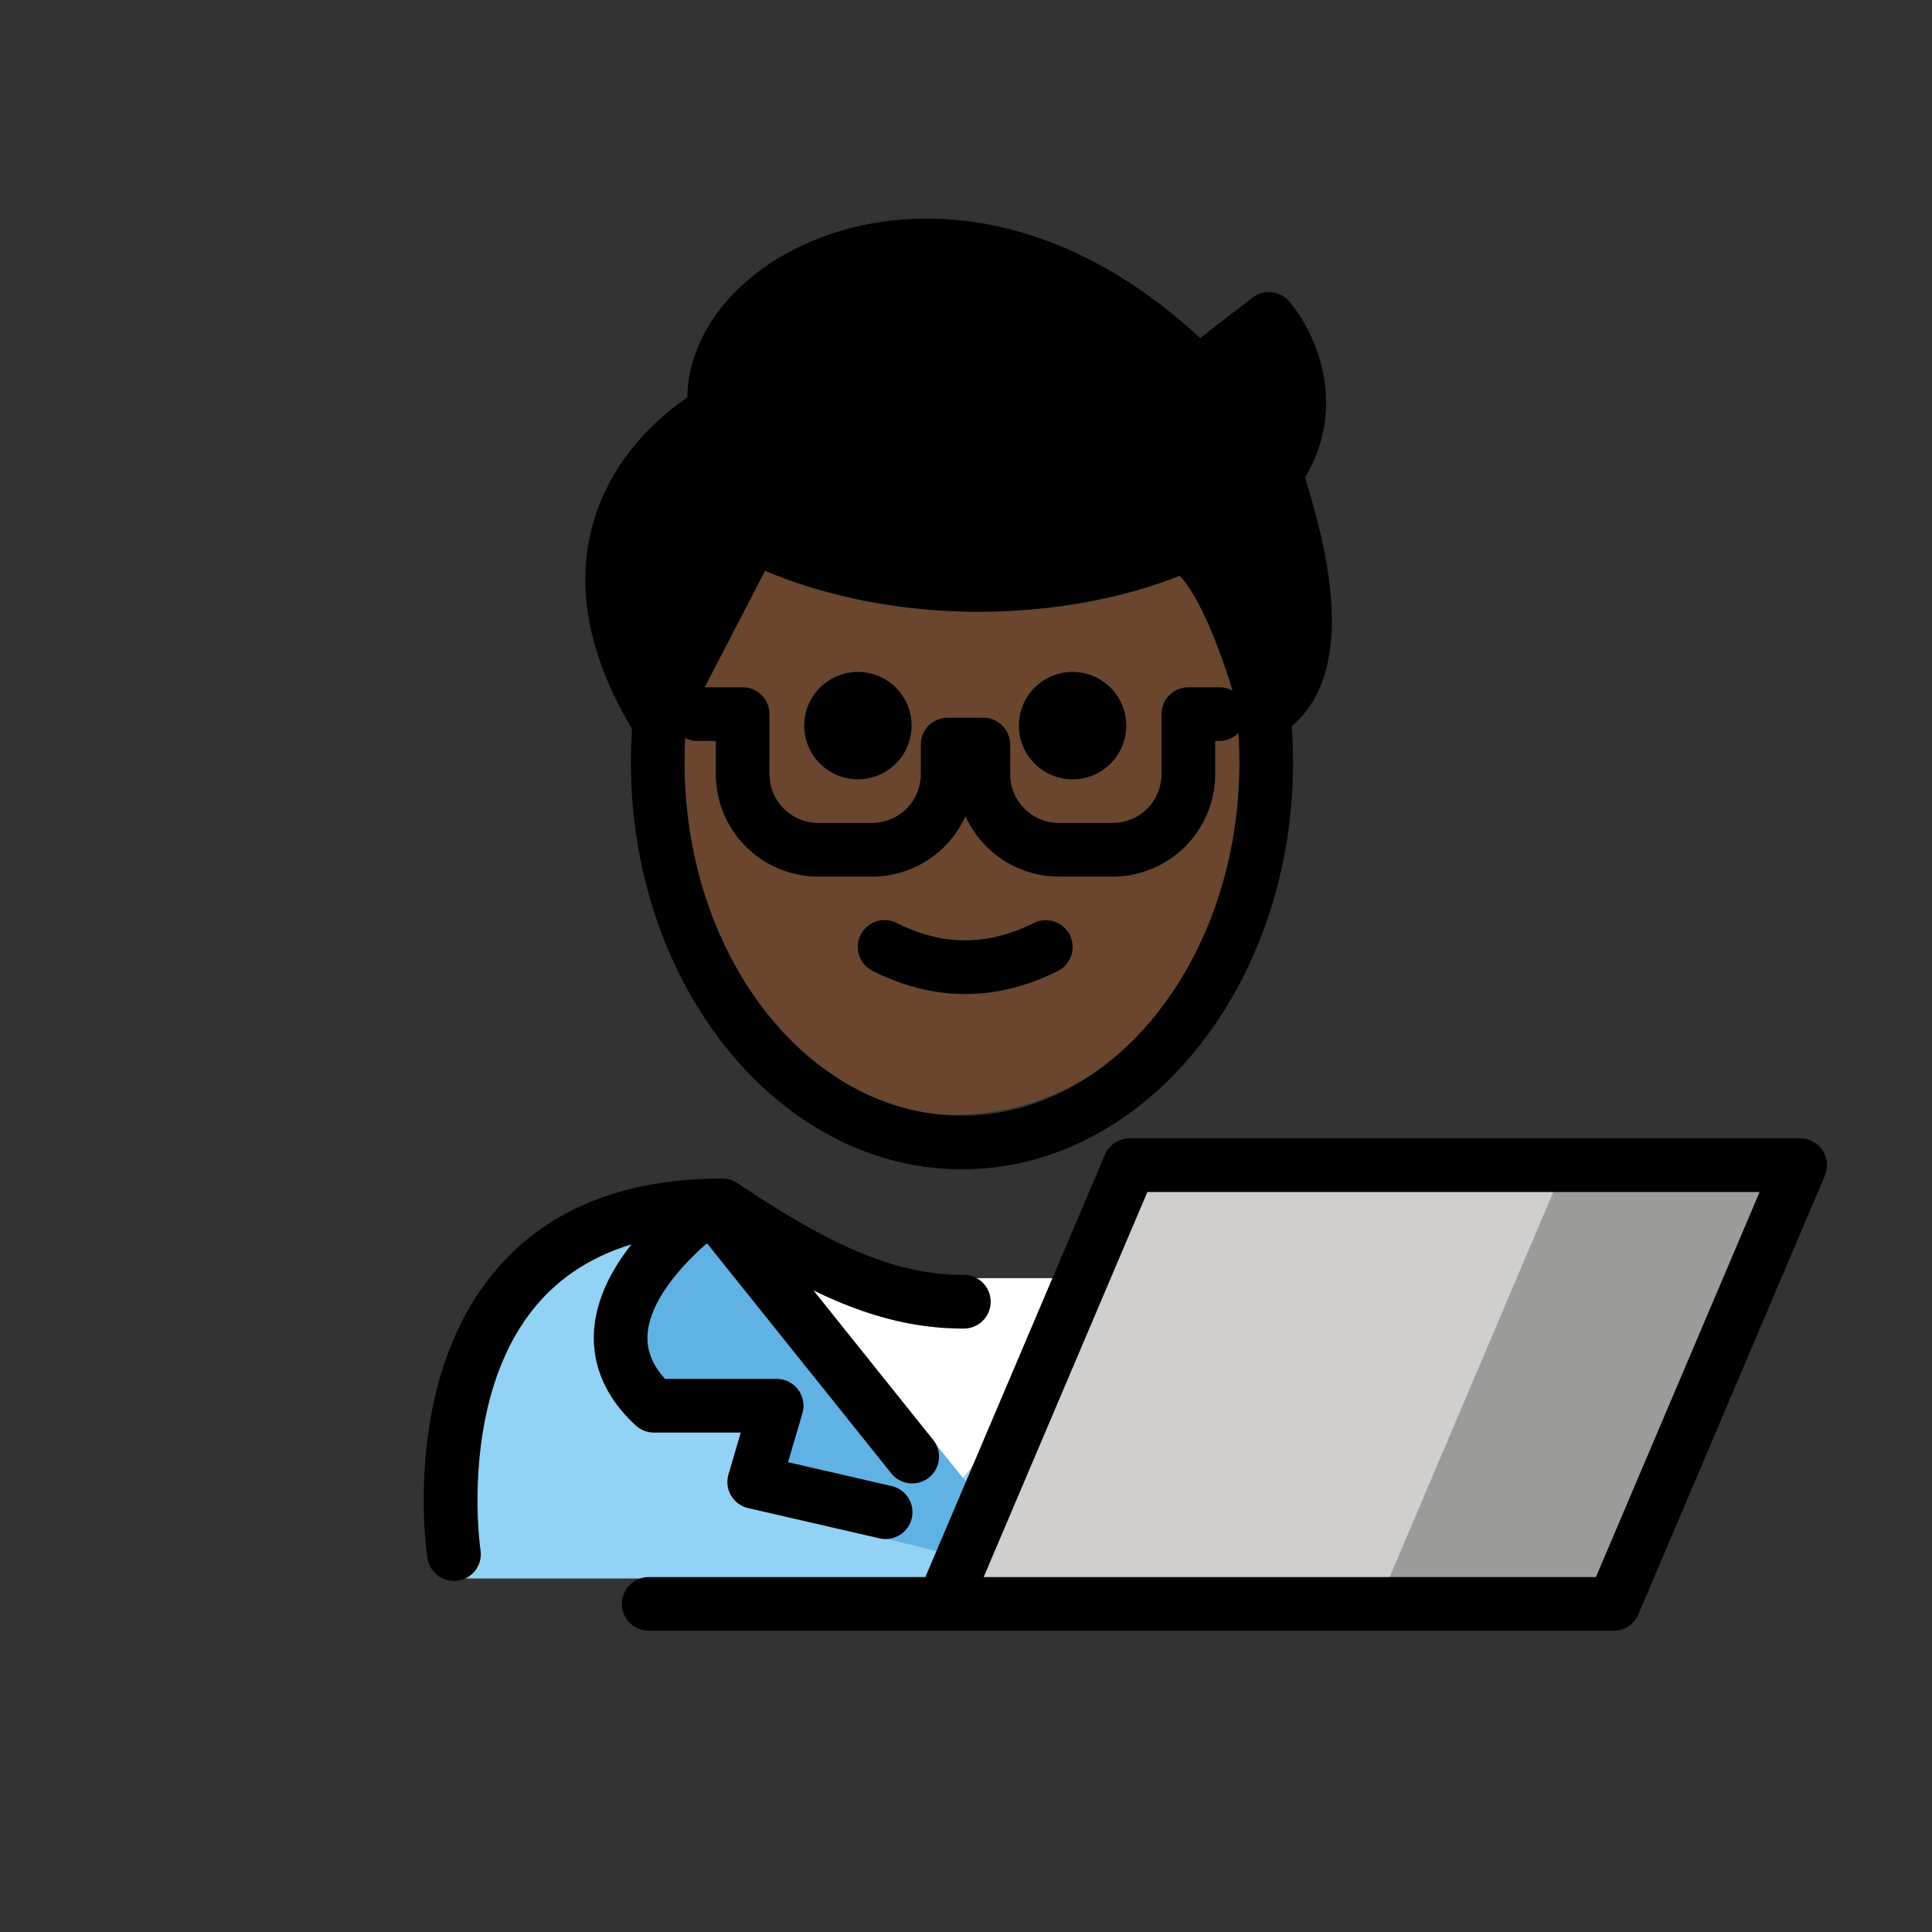 <svg xmlns="http://www.w3.org/2000/svg" viewBox="0 0 72 72"><rect x="0" y="0" width="72" height="72" fill="#333333" stroke="none"/><path fill="#92D3F5" d="M17.283 58.824s-2-13.5 10-13.5c3.192 2.128 5.926 3.599 9 3.592h-.125c3.074.007 4.708-2.164 7.9-4.292 15.57 0 11.5 14.2 11.5 14.2"/><path fill="#FFF" d="M35.537 55.498l-3.239-3.932-3.239-3.932h12.956l-3.239 3.932z"/><path fill="#61B2E4" d="M26.53 44.92s-5.9 4.026-2.16 7.467h4.572l-.833 3.742L36 58.08l.29-2.505-8.36-10.364"/><path fill="#D0CFCE" d="M67.087 43.422l-6.95 16.35h-24.99l6.95-16.35z"/><path fill="#9B9B9A" d="M67.303 43.422l-6.95 16.35h-8.99l6.95-16.35h8.77z"/><g><path d="M47.676 18.072c.903 3.012 1.816 6.97-.487 8.454 0 0-1.298-5.192-2.97-6.123"/><path d="M28.062 19.972c5.51 2.685 12.774 2.195 16.857-.07a8.451 8.451 0 002.142-1.671c2.916-3.177.226-6.345.226-6.345l-2.63 2.03c-8.836-8.835-18.673-3.587-18.01 1.433 0 0-6.945 3.623-2.135 11.463l3.55-6.84z"/></g><g><path fill="#6a462f" d="M44.92 19.902c-4.084 2.265-11.349 2.755-16.858.07l-3.55 6.84c-.072-.116-.132-.228-.198-.342-.015.299-.036.595-.036.897 0 7.828 5.077 14.174 11.339 14.174s11.338-6.346 11.338-14.174c0-2.81-.663-5.422-1.791-7.626-.084.05-.158.114-.245.162z"/></g><g><path d="M16.917 58.919a.998.998 0 01-.986-.847c-.041-.27-.973-6.633 2.58-10.775 1.924-2.241 4.752-3.377 8.408-3.377a1 1 0 01.555.168c3.163 2.108 5.675 3.418 8.405 3.424h.04a1 1 0 01.002 2h-.005a.242.242 0 00-.038 0h-.084l-.045-.001c-3.099-.042-5.816-1.403-9.127-3.588-2.896.056-5.11.954-6.586 2.669-2.956 3.436-2.138 9.12-2.129 9.178a1 1 0 01-.99 1.149z"/><path d="M33.996 55.283a.995.995 0 01-.781-.375l-7.265-9.071a.999.999 0 01.155-1.405.997.997 0 011.406.155l7.264 9.071a.999.999 0 01-.779 1.625z"/><path d="M33.007 57.355a.997.997 0 01-.226-.025l-4.897-1.127a.999.999 0 01-.736-1.256l.458-1.56H24.37c-.25 0-.492-.095-.677-.264-1.404-1.292-1.62-2.646-1.553-3.555.213-2.926 3.459-5.222 3.828-5.474a1 1 0 011.128 1.651c-.783.538-2.843 2.3-2.962 3.972-.042.592.17 1.14.65 1.67h4.16a1.002 1.002 0 01.96 1.281l-.536 1.824 3.863.889a1 1 0 01-.223 1.974z"/><path fill="none" stroke="#000" stroke-linecap="round" stroke-linejoin="round" stroke-miterlimit="10" stroke-width="2" d="M35.147 59.773h24.99l6.95-16.35h-24.99zM24.177 59.773h10.97"/><path d="M41.973 27.043a2 2 0 11-4.002-.002 2 2 0 014.002.002M33.973 27.043a2 2 0 11-4.002-.002 2 2 0 014.002.002M35.973 37.045c-1.152 0-2.304-.286-3.447-.858a1 1 0 11.894-1.789c1.718.86 3.388.86 5.106 0a1 1 0 01.894 1.79c-1.144.571-2.295.857-3.447.857z"/><path d="M35.85 43.577c-6.803 0-12.338-6.806-12.338-15.173 0-.667.035-1.335.104-1.984a1 1 0 111.988.212c-.061.58-.092 1.176-.092 1.772 0 7.264 4.637 13.173 10.339 13.173 5.7 0 10.338-5.909 10.338-13.173 0-.588-.03-1.18-.092-1.764a1.001 1.001 0 011.99-.207c.067.652.101 1.315.101 1.97 0 8.367-5.535 15.174-12.337 15.174z"/><path d="M41.47 32.668h-2.007a3.822 3.822 0 01-3.482-2.253 3.82 3.82 0 01-3.48 2.253h-2.008a3.82 3.82 0 01-3.816-3.816v-1.238h-.693a1 1 0 110-2h1.693a1 1 0 011 1v2.238c0 1.001.814 1.816 1.816 1.816h2.008a1.818 1.818 0 001.815-1.816v-1.104a1 1 0 011-1h1.33a1 1 0 011 1v1.104c0 1.001.815 1.816 1.817 1.816h2.008a1.818 1.818 0 001.815-1.816v-2.238a1 1 0 011-1h1.157a1 1 0 110 2h-.157v1.238a3.82 3.82 0 01-3.815 3.816z"/><path d="M47.188 27.526a.999.999 0 01-.97-.757c-.574-2.296-1.689-5.05-2.486-5.493a1 1 0 11.975-1.747c1.265.705 2.242 2.942 2.837 4.683.328-1.605-.265-3.981-.826-5.853a1 1 0 011.916-.574c.677 2.257 2.263 7.543-.904 9.582a.996.996 0 01-.541.159z"/><path d="M24.512 27.813c-.347 0-.67-.18-.853-.478-1.703-2.776-2.231-5.397-1.57-7.789.705-2.547 2.575-4.09 3.527-4.735.024-2.194 1.57-4.33 4.1-5.578 3.641-1.797 9.43-1.8 15.012 3.365l1.948-1.504a1.002 1.002 0 011.374.145c1.127 1.328 2.526 4.64-.251 7.668a9.514 9.514 0 01-2.395 1.87c-3.88 2.152-10.965 2.981-16.891.496l-3.114 6a1 1 0 01-.851.539h-.036zm10.014-17.665c-1.49 0-2.828.338-3.924.878-2.005.99-3.168 2.635-2.963 4.192a1 1 0 01-.529 1.018c-.02.01-2.4 1.3-3.098 3.864-.377 1.382-.21 2.907.495 4.55l2.667-5.138a1 1 0 011.326-.439c5.28 2.574 12.249 1.998 15.934-.045a7.474 7.474 0 001.891-1.474c1.516-1.652 1.152-3.271.706-4.207l-1.763 1.36a1.002 1.002 0 01-1.319-.084c-3.281-3.282-6.62-4.475-9.423-4.475z"/></g></svg>